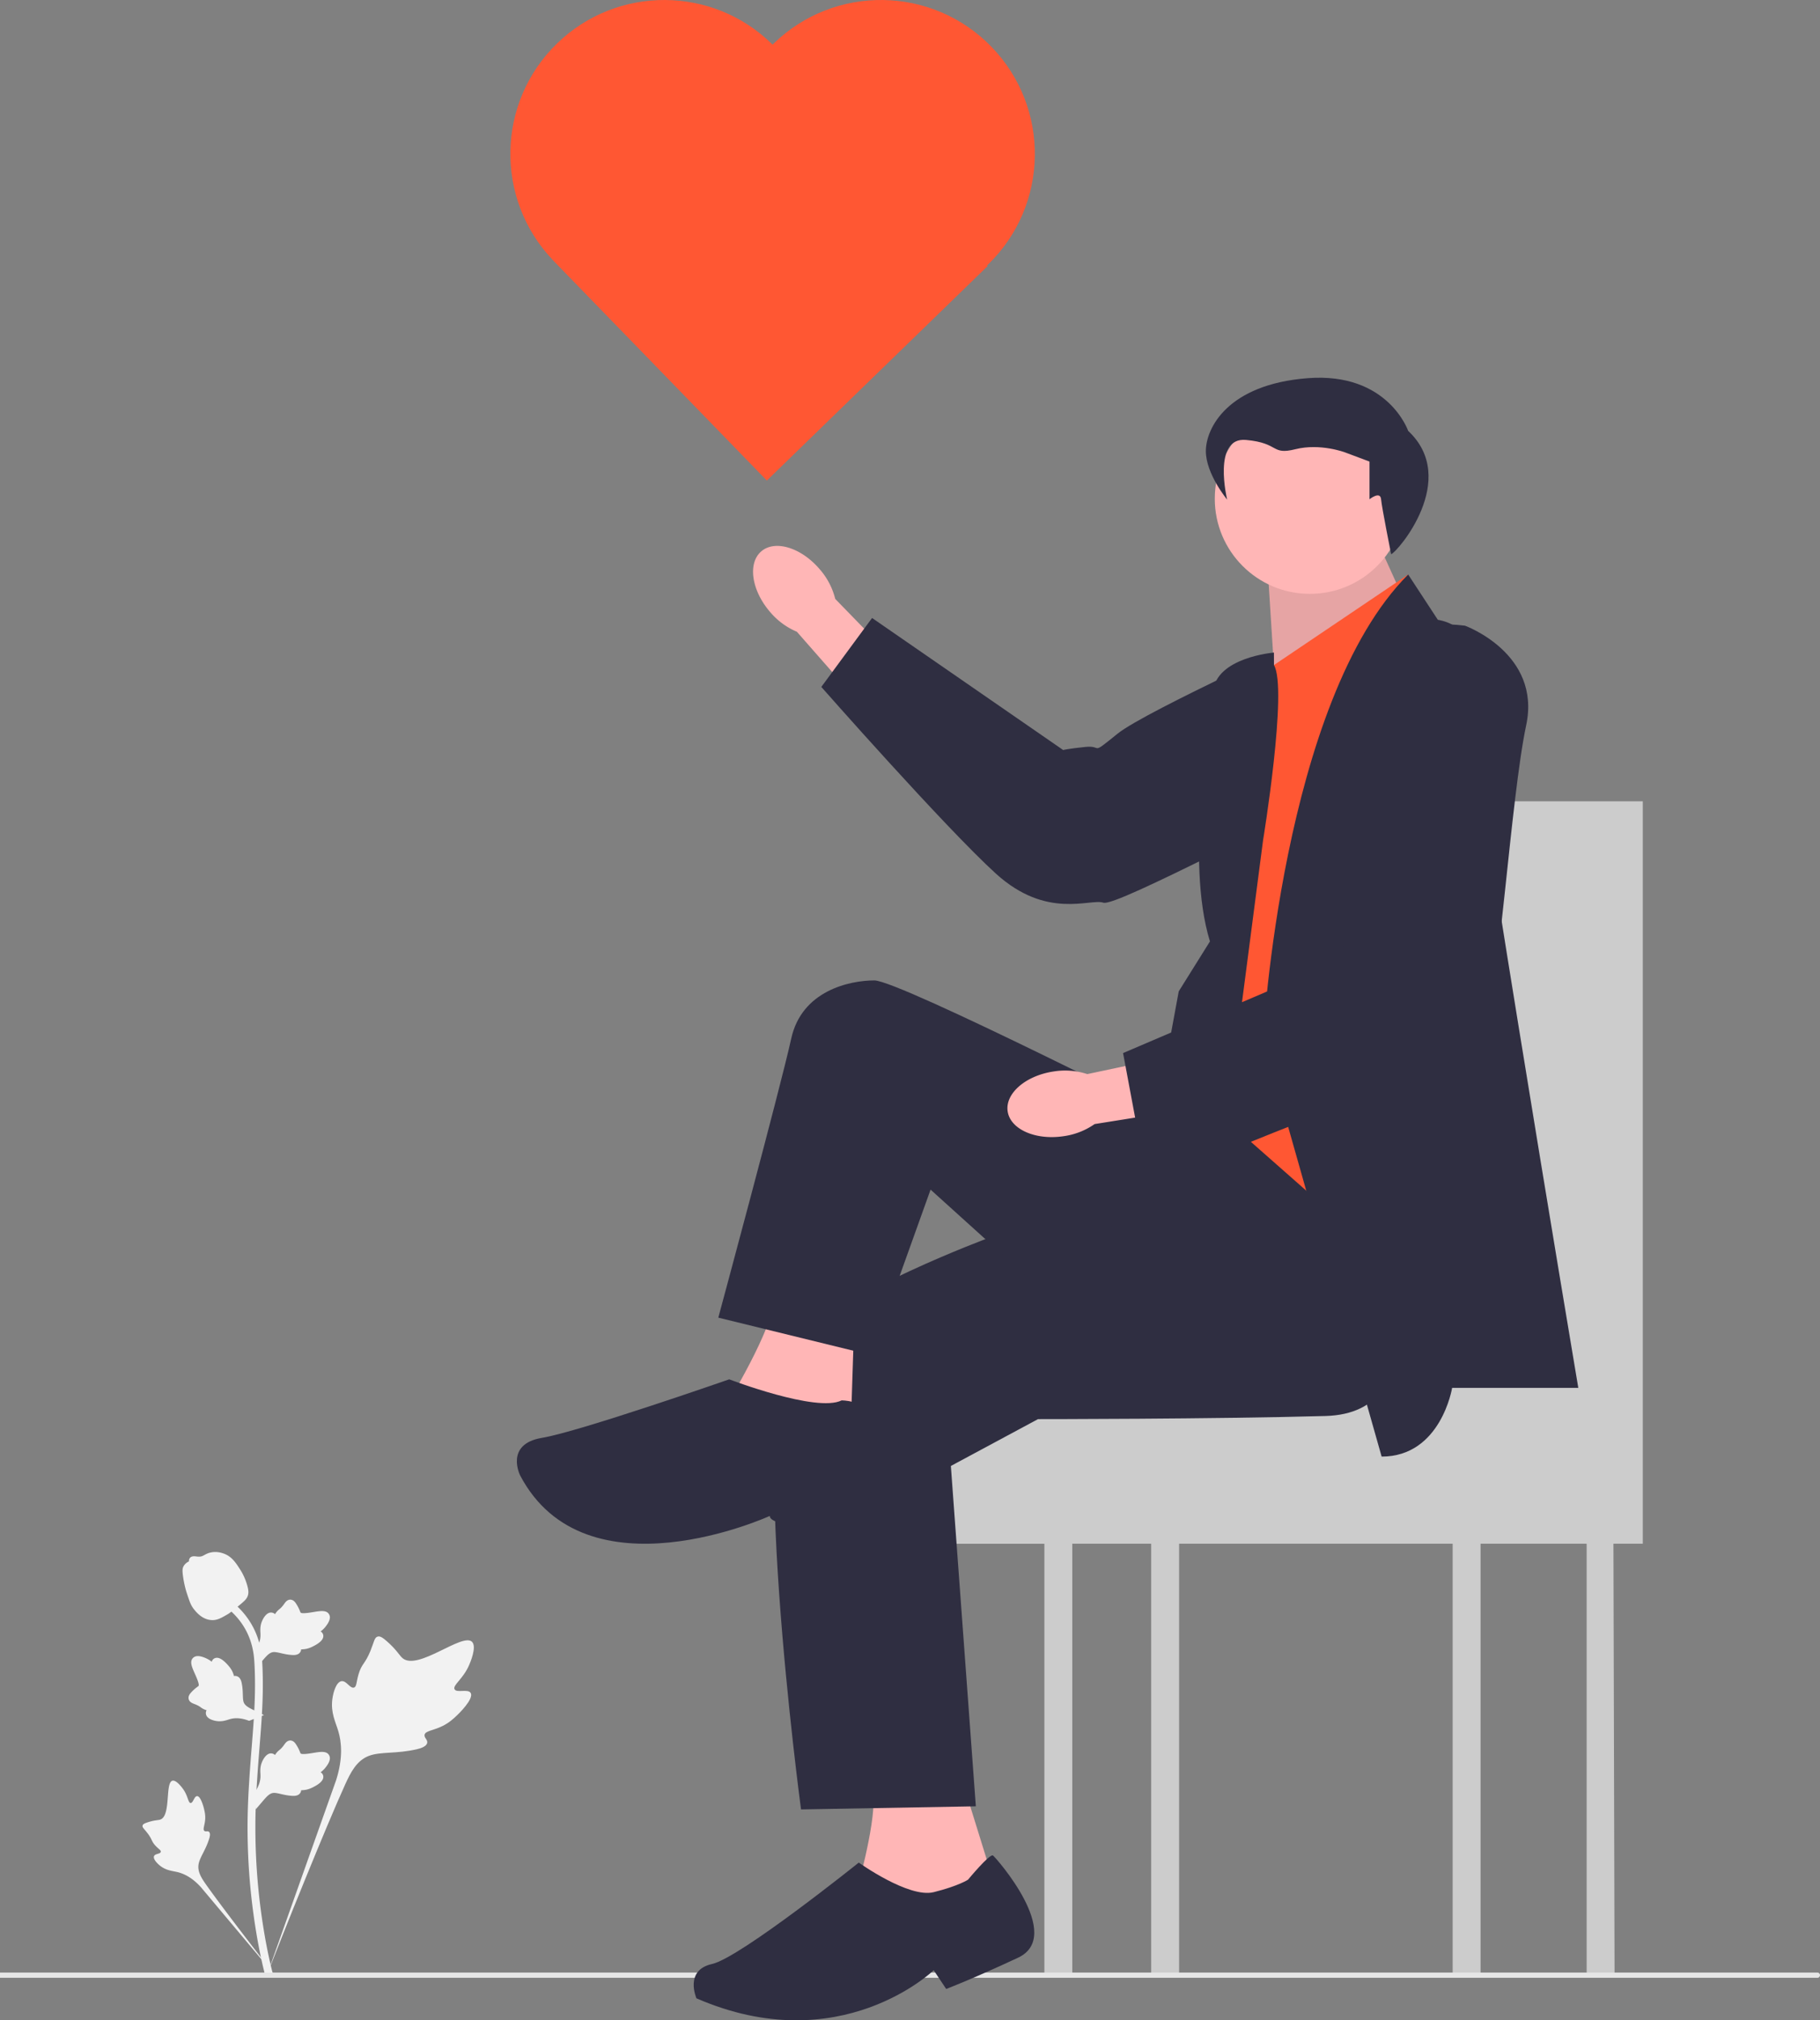 <svg width="583.04" height="647.035" viewBox="0 0 583.04 647.035" xmlns="http://www.w3.org/2000/svg"><rect x="0" y="0" width="583.04" height="647.035" fill="#808080" stroke="none"/><path d="M466.218 256.626v30.31c-3.776 7.306-7.48 16.799-11.107 28.688 0 0 5.556 18.55 11.107 40.964v64.11H327.553l-9.632 13.662H291.52v60.05h43.046v138.218h8.942V494.41h25.278v138.218h8.942V494.41h87.633v138.218h8.942V494.41h33.98v138.218h8.943l-.358-138.218h9.4V256.626z" fill="#ccc"/><g fill="#f2f2f2"><path d="M150.784 542.202c-.844-1.424-4.497.1-5.168-1.191-.67-1.288 2.724-3.249 4.663-7.73.35-.808 2.553-5.9.922-7.472-3.092-2.978-17.24 9.313-22.19 5.29-1.087-.882-1.847-2.644-5.135-5.505-1.308-1.138-2.1-1.652-2.865-1.461-1.086.271-1.173 1.725-2.337 4.584-1.747 4.287-2.78 4.028-3.799 7.449-.755 2.54-.583 4.016-1.472 4.303-1.258.407-2.416-2.286-4.01-2.045-1.628.246-2.612 3.382-2.922 5.73-.584 4.406 1.034 7.313 1.931 10.37.975 3.323 1.553 8.376-.697 15.528l-22.278 62.766c4.919-12.88 19.159-48.185 25.143-61.305 1.727-3.787 3.634-7.63 7.55-9.145 3.771-1.46 8.95-.589 15.55-2.179.772-.186 2.911-.73 3.18-1.988.223-1.04-1.035-1.621-.842-2.596.26-1.307 2.734-1.323 5.776-2.83 2.144-1.064 3.48-2.329 4.629-3.416.346-.328 5.495-5.262 4.371-7.157"/><path d="M63.139 575.245c-.942.004-1.248 2.236-2.076 2.193-.825-.043-.809-2.275-2.448-4.52-.296-.404-2.16-2.955-3.401-2.608-2.354.658-.404 11.149-3.807 12.418-.746.279-1.83.143-4.183.932-.936.313-1.417.553-1.544.984-.18.612.508 1.073 1.575 2.47 1.6 2.094 1.175 2.527 2.56 4.013 1.029 1.104 1.803 1.445 1.688 1.965-.164.735-1.82.526-2.161 1.378-.349.87.906 2.257 1.969 3.087 1.994 1.558 3.888 1.603 5.647 2.045 1.912.48 4.559 1.654 7.42 4.822l24.378 29.044c-4.902-6.13-18.121-23.306-22.834-30.029-1.36-1.94-2.696-3.985-2.31-6.344.371-2.272 2.293-4.562 3.417-8.261.132-.432.482-1.64-.058-2.135-.446-.409-1.095.041-1.517-.335-.567-.504.14-1.724.277-3.651.097-1.36-.138-2.38-.34-3.258-.062-.265-.998-4.215-2.252-4.21m18.8 4.22-.568-5.068.26-.384c1.2-1.777 1.811-3.512 1.819-5.16 0-.261-.011-.523-.024-.79-.049-1.057-.11-2.37.575-3.903.385-.854 1.464-2.831 3.086-2.587a1.84 1.84 0 0 1 1.018.497l.115-.18c.506-.772.906-1.102 1.291-1.42.296-.245.602-.497 1.082-1.094.21-.262.374-.492.513-.685.42-.585.968-1.283 1.934-1.27 1.033.049 1.574.903 1.932 1.468.64 1.008.93 1.735 1.122 2.217.07.176.15.374.19.436.333.49 3.038.031 4.058-.135 2.289-.382 4.27-.712 5.086.732.585 1.032.15 2.398-1.33 4.167-.461.551-.952.97-1.388 1.297.361.216.684.546.815 1.065.309 1.228-.747 2.46-3.137 3.663-.593.301-1.392.703-2.512.896a10 10 0 0 1-1.408.125c-.009.235-.064.49-.207.751-.42.771-1.294 1.138-2.61 1.05-1.449-.076-2.642-.352-3.694-.595-.92-.21-1.71-.389-2.332-.347-1.153.093-2.041 1.015-3.084 2.212zm2.633-30.176-4.758 1.835-.438-.154c-2.023-.71-3.856-.862-5.451-.451-.254.065-.504.143-.759.223-1.01.315-2.266.708-3.921.434-.924-.155-3.11-.698-3.285-2.33a1.84 1.84 0 0 1 .222-1.11l-.204-.065c-.874-.294-1.295-.597-1.7-.89-.313-.224-.634-.455-1.333-.768-.307-.137-.57-.237-.793-.322-.672-.258-1.486-.611-1.72-1.55-.214-1.01.475-1.75.931-2.24a12.2 12.2 0 0 1 1.86-1.648 4 4 0 0 0 .373-.294c.39-.446-.74-2.947-1.16-3.89-.949-2.118-1.771-3.95-.581-5.107.85-.827 2.281-.753 4.368.23a8.3 8.3 0 0 1 1.607 1.013c.117-.404.354-.8.823-1.058 1.11-.61 2.568.099 4.34 2.105.44.498 1.032 1.169 1.503 2.203.221.487.363.94.478 1.33.23-.05.49-.062.779.01.852.21 1.429.962 1.677 2.258.295 1.42.33 2.645.362 3.724.03.942.058 1.753.256 2.344.382 1.091 1.5 1.717 2.922 2.422zm-2.633-14.931-.568-5.068.26-.384c1.2-1.777 1.811-3.512 1.819-5.16 0-.26-.011-.523-.024-.79-.049-1.057-.11-2.37.575-3.903.385-.854 1.464-2.831 3.086-2.587a1.84 1.84 0 0 1 1.018.497l.115-.18c.506-.772.906-1.102 1.291-1.42.296-.245.602-.497 1.082-1.094.21-.262.374-.492.513-.685.42-.585.968-1.283 1.934-1.27 1.033.049 1.574.903 1.932 1.468.64 1.008.93 1.735 1.122 2.217.07.176.15.375.19.436.333.49 3.038.032 4.058-.135 2.289-.382 4.27-.712 5.086.732.585 1.033.15 2.398-1.33 4.167-.461.551-.952.97-1.388 1.298.361.215.684.545.815 1.064.309 1.229-.747 2.46-3.137 3.663-.593.301-1.392.703-2.512.896a10 10 0 0 1-1.408.125c-.009.235-.064.49-.207.751-.42.771-1.294 1.138-2.61 1.05-1.449-.076-2.642-.352-3.694-.595-.92-.21-1.71-.389-2.332-.347-1.153.093-2.041 1.016-3.084 2.212z"/><path d="m87.124 632.736-1.062-.666-.257-1.226.257 1.226-1.238.142c-.02-.115-.087-.38-.189-.793-.554-2.266-2.244-9.162-3.653-20.023a204 204 0 0 1-1.656-23.17c-.115-7.807.255-13.717.55-18.467.225-3.582.496-6.994.763-10.317.71-8.879 1.379-17.265.881-26.55-.11-2.073-.341-6.387-2.862-10.978-1.462-2.663-3.476-5.027-5.987-7.024l1.561-1.962c2.772 2.207 5 4.826 6.624 7.782 2.794 5.09 3.046 9.791 3.168 12.05.506 9.449-.17 17.916-.888 26.88-.264 3.311-.536 6.708-.758 10.276-.294 4.706-.66 10.565-.546 18.27.113 7.702.663 15.401 1.634 22.887 1.392 10.724 3.057 17.517 3.604 19.749.292 1.192.353 1.441.054 1.914"/><path d="M68.075 518.872q-.154.001-.312-.01c-2.134-.115-4.11-1.392-5.874-3.795-.828-1.131-1.251-2.42-2.095-4.993-.131-.396-.767-2.408-1.154-5.176-.253-1.808-.222-2.564.137-3.232.398-.744 1.041-1.263 1.766-1.613a1.4 1.4 0 0 1 .097-.74c.428-1.044 1.563-.907 2.177-.841.311.04.699.09 1.117.069.659-.032 1.012-.228 1.548-.522.513-.281 1.15-.631 2.096-.824 1.865-.39 3.428.139 3.943.313 2.71.903 4.046 3.01 5.593 5.45.308.49 1.367 2.27 2.065 4.713.504 1.762.433 2.545.282 3.128-.309 1.196-1.037 1.881-2.886 3.394-1.93 1.583-2.9 2.376-3.732 2.858-1.936 1.119-3.153 1.82-4.768 1.82z"/></g><path d="M583.04 632.596a.84.84 0 0 1-.84.84H0v-1.68h582.2a.84.84 0 0 1 .84.84" fill="#e6e6e6"/><path d="M262.566 182.277c-5.918-6.915-14.284-9.466-18.684-5.7-4.4 3.768-3.168 12.426 2.753 19.343a22.8 22.8 0 0 0 8.642 6.408l25.446 28.982 13.346-12.231-26.502-27.273a22.8 22.8 0 0 0-5-9.529" fill="#ffb6b6"/><path d="M453.566 217.62s5.565 25.475-16.526 33.599c-22.09 8.123-79.337 39.314-83.574 37.885-4.238-1.43-18.101 5.548-34.463-9.338S263.11 220 263.11 220l16.26-22.083 61.218 42.29s1.31-.388 7.113-.99c5.803-.601 1.264 3.06 10.342-4.262 9.077-7.321 67.012-33.56 67.012-33.56s17.001-8.424 28.51 16.224" fill="#2f2e41"/><path d="m309.11 573 9 29-25 17-18-16s7-25 4-31zm99.386-353.291L406.111 182l30-20 14.338 31.63z" fill="#ffb6b6"/><path opacity=".1" d="M408.496 219.709 406.111 182l30-20 14.338 31.63z"/><circle cx="419.623" cy="159.734" r="30.464" fill="#ffb6b6"/><path d="m408.11 213 43-29-7 245s-35.5-61.5-62.5-64.5c0 0 3-7 5-11s5-24 5-24l14-108z" fill="#ff5733"/><path d="m442.61 466.5-38-134s6-108 46.5-148.5l9.5 14.5s9.394 1.394 7.697 7.697C466.611 212.5 505.611 444.5 505.611 444.5h-40.422s-3.578 22-22.578 22M408.11 213v-4s-18.5 1.5-19.5 12.5-9 54-1 80l-10 16-7 38 22 6 12-92.28s8-48.72 3.5-56.22" fill="#2f2e41"/><path d="M443.61 403.5s17 49-19 50-92.082 1-92.082 1l-27.917 15 8 109-56 1s-18-134-2-150 62-33 62-33l53-27 14.905-18.094zm2.04-226c2.125-.755 22.01-24.06 5.46-39.5 0 0-6.448-18.861-32.167-16.883-25.718 1.978-32.643 16.045-32.643 23.355S393.11 160 393.11 160s-4.831-20.089 6.05-19.1c10.88.99 7.913 4.946 15.826 2.968s15.827.99 15.827.99l7.914 2.967v12.069s3.45-2.77 3.703 0c.253 2.768 3.22 17.606 3.22 17.606" fill="#2f2e41"/><path d="m273.61 424.5-1 31-39-7s16.746-27.56 14.373-35.28z" fill="#ffb6b6"/><path d="M269.61 448.5s7 0 7 4 11 35-10 36-20-3-20-3-59 27-80-13c0 0-5-10 7-12s60-18.744 60-18.744 28 10.744 36 6.744m40.5 153.5s7-8.48 8-7.74 23 25.74 8 32.74-23 10-23 10l-4-6s-30 29-76 9c0 0-4-9 5-11s47-32.472 47-32.472 16 11.472 24 9.472 11-4 11-4m71.5-240.5s-93.5-47.5-101.5-47.5-23.29 3.291-26.645 18.646C250.11 348 230.11 422 230.11 422l49 12 19-53 31 28 52.5-31.307z" fill="#2f2e41"/><path d="M337.584 343.15c-9.006 1.322-15.623 7.04-14.781 12.77.842 5.732 8.824 9.305 17.832 7.981a22.8 22.8 0 0 0 10.028-3.895l38.086-6.083-3.235-17.811-37.202 7.887a22.8 22.8 0 0 0-10.728-.849" fill="#ffb6b6"/><path d="M469.294 200.384s24.522 8.87 19.62 31.891-9.025 88.083-12.493 90.906-4.953 18.273-26.27 24.182c-21.317 5.91-82.487 32.066-82.487 32.066l-7.89-42.16 68.413-29.256s.37-1.315 2.953-6.545c2.585-5.231 3.263.56 1.906-11.023s7.325-74.587 7.325-74.587 1.934-18.875 28.923-15.474" fill="#2f2e41"/><path d="M247.862 13.936c-.123.12-.237.246-.36.367-19.07-18.924-49.784-19.09-69.06-.374-19.343 18.79-19.996 49.637-1.466 69.23l-.012.011.461.476 68.238 70.259 70.734-68.7-.197-.202c.12-.113.243-.218.36-.333 19.534-18.97 19.99-50.184 1.019-69.716-18.971-19.533-50.184-19.989-69.717-1.018" fill="#ff5733"/></svg>